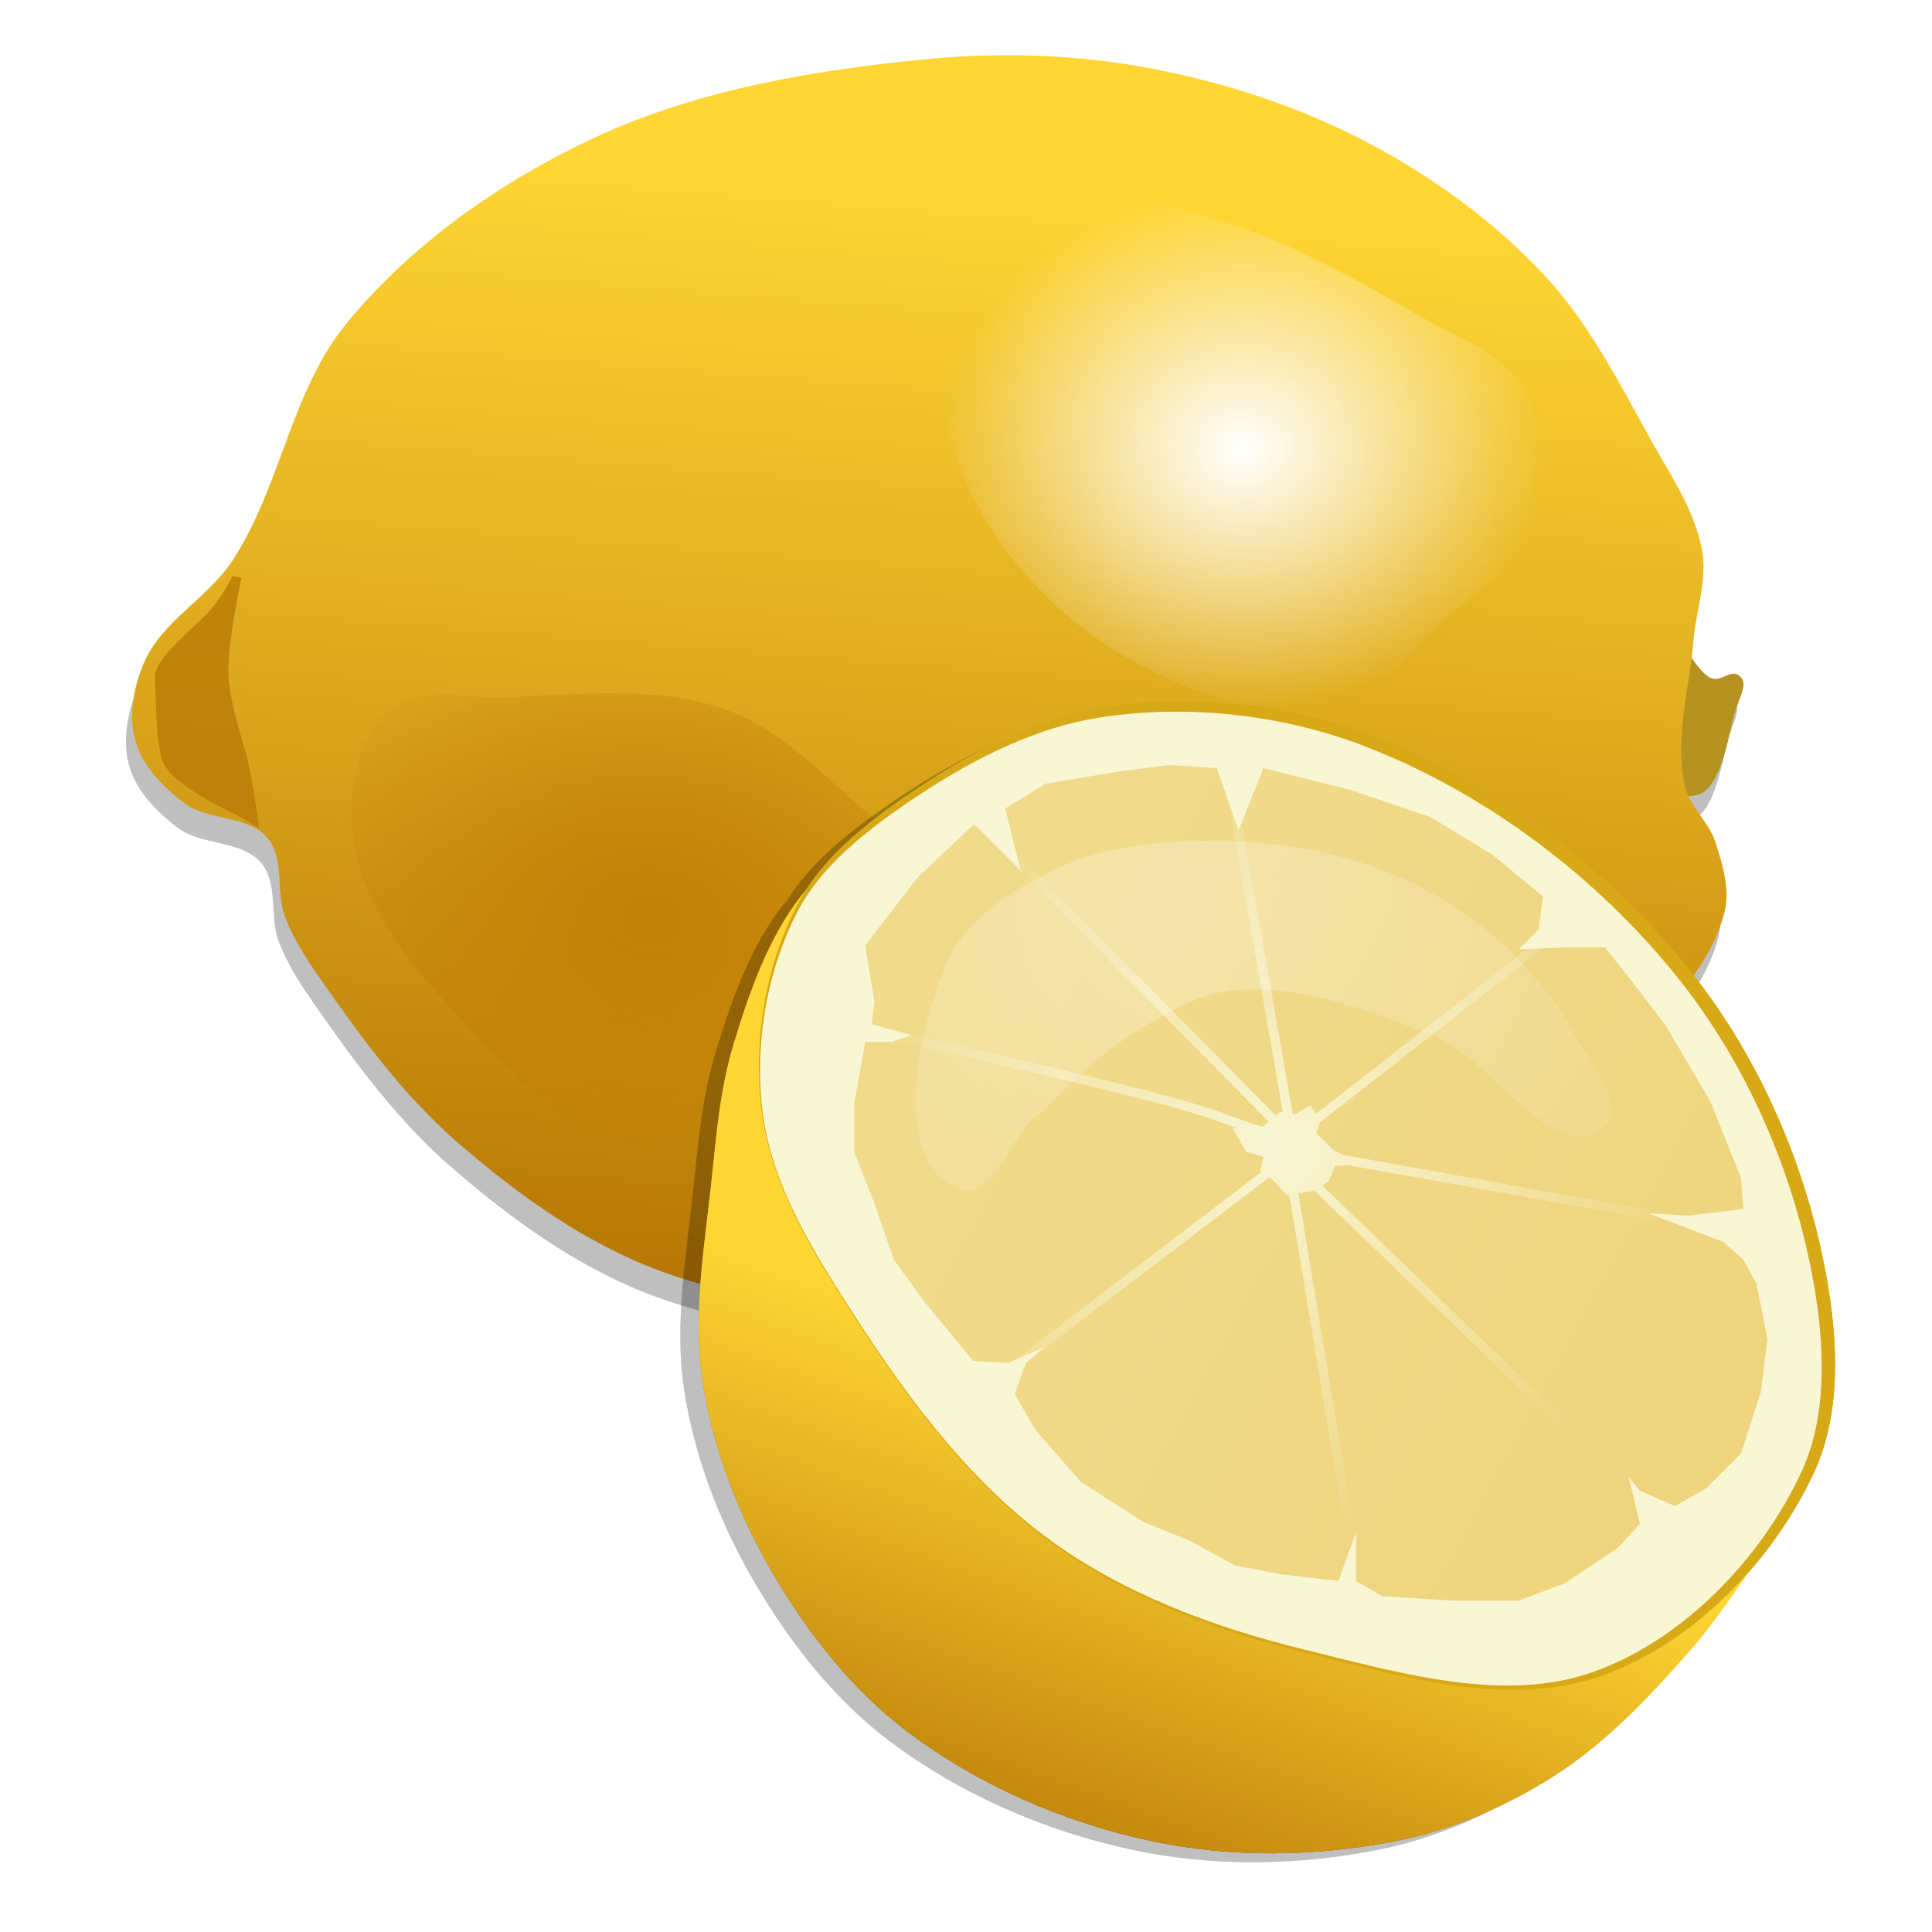 <?xml version="1.0" encoding="UTF-8"?>
<svg viewBox="0 0 200 210" xmlns="http://www.w3.org/2000/svg" xmlns:xlink="http://www.w3.org/1999/xlink" width="50" height="50">
 <defs>
  <filter id="k">
   <feGaussianBlur stdDeviation="1.865"/>
  </filter>
  <filter id="i">
   <feGaussianBlur stdDeviation="2.34"/>
  </filter>
  <filter id="n" x="-.17" y="-.224" width="1.339" height="1.449">
   <feGaussianBlur stdDeviation="4.598"/>
  </filter>
  <filter id="m" x="-.101" y="-.117" width="1.201" height="1.233">
   <feGaussianBlur stdDeviation="2.75"/>
  </filter>
  <filter id="l" x="-.388" y="-.071" width="1.776" height="1.142">
   <feGaussianBlur stdDeviation=".701"/>
  </filter>
  <filter id="j" x="-.072" y="-.143" width="1.144" height="1.287">
   <feGaussianBlur stdDeviation="2.275"/>
  </filter>
  <linearGradient id="d">
   <stop stop-color="#fff" offset="0"/>
   <stop stop-color="#fff" stop-opacity="0" offset="1"/>
  </linearGradient>
  <linearGradient id="h" x1="135.52" x2="150.82" y1="335.33" y2="141.84" gradientUnits="userSpaceOnUse">
   <stop stop-color="#d7970b" offset="0"/>
   <stop stop-color="#b06e00" offset=".315"/>
   <stop stop-color="#ffd634" offset="1"/>
  </linearGradient>
  <linearGradient id="c" x1="240.87" x2="280.51" y1="374.49" y2="264.21" gradientUnits="userSpaceOnUse">
   <stop stop-color="#d7970b" offset="0"/>
   <stop stop-color="#b06e00" offset=".47"/>
   <stop stop-color="#ffd634" offset="1"/>
  </linearGradient>
  <linearGradient id="b" x1="383.2" x2="256.66" y1="297.18" y2="228.29" gradientUnits="userSpaceOnUse">
   <stop stop-color="#edd074" offset="0"/>
   <stop stop-color="#f0db8c" offset="1"/>
  </linearGradient>
  <radialGradient id="g" cx="68.951" cy="55.398" r="43.567" gradientTransform="matrix(1 0 0 .817 5.741 172.77)" gradientUnits="userSpaceOnUse">
   <stop stop-color="#c17f05" offset="0"/>
   <stop stop-color="#c17f05" stop-opacity="0" offset="1"/>
  </radialGradient>
  <radialGradient id="a" cx="290.78" cy="235.92" r="45.688" gradientTransform="matrix(1 0 0 .931 0 16.439)" gradientUnits="userSpaceOnUse">
   <stop stop-color="#f9f6d4" offset="0"/>
   <stop stop-color="#f9f6d4" stop-opacity="0" offset="1"/>
  </radialGradient>
  <radialGradient id="f" cx="136.02" cy="157.83" r="32.821" gradientTransform="matrix(1 0 0 .862 2.916 30.902)" gradientUnits="userSpaceOnUse" xlink:href="#d"/>
  <radialGradient id="e" cx="124.37" cy="90.987" r="43.303" gradientTransform="matrix(1.762 0 0 1.513 -94.778 -38.204)" gradientUnits="userSpaceOnUse" xlink:href="#d"/>
 </defs>
 <path d="m104.14 8.711c-3.007-0.011-5.99 0.119-8.969 0.406-12.397 1.197-25.096 3.342-36.375 8.625-10.109 4.735-19.693 11.47-26.781 20.094-6.069 7.383-7.182 17.861-12.438 25.844-2.673 4.06-7.611 6.549-9.562 11-1.16 2.645-1.76 5.816-0.969 8.594 0.778 2.731 2.993 4.965 5.25 6.688 2.614 1.994 6.987 1.32 9.094 3.844 1.884 2.257 0.877 5.882 1.938 8.625 0.927 2.398 2.343 4.577 3.812 6.688 4.399 6.317 9.037 12.635 14.844 17.688 6.81 5.925 14.414 11.405 22.938 14.375 12.123 4.224 25.453 4.77 38.281 4.281 13.626-0.519 27.808-1.939 40.188-7.656 9.473-4.375 17.188-12.058 24.406-19.594 4.655-4.86 10.272-9.769 11.969-16.281 0.648-2.488-0.186-5.207-0.969-7.656-0.591-1.849-2.128-3.316-2.938-5.062 0.319 6e-3 0.646-0.018 1.031-0.125 2.261-0.631 3.189-5.525 3.75-7.969s1.811-3.991 0.812-4.906-1.995 0.728-3.219 0.188c-0.637-0.281-1.412-1.265-2.031-2.156 0.084-0.66 0.135-1.312 0.188-1.969 0.256-3.195 1.5-6.402 0.969-9.562-0.756-4.503-3.545-8.439-5.75-12.438-3.396-6.159-6.668-12.579-11.469-17.719-5.443-5.827-12.073-10.622-19.125-14.344-7.448-3.931-15.658-6.585-23.938-8.125-4.903-0.912-9.926-1.356-14.938-1.375z" filter="url(#i)" opacity=".5"/>
 <g transform="translate(-8.932 -118.12)">
  <path d="m186.81 188.08-1.691 15.392s1.122 1.661 3.383 1.03 3.175-5.52 3.736-7.965 1.829-3.99 0.831-4.905-1.99 0.71-3.214 0.169-3.045-3.721-3.045-3.721z" fill="#b69220"/>
  <path d="m18.658 198.69c-0.792-2.777-0.203-5.966 0.957-8.611 1.952-4.451 6.895-6.944 9.568-11.003 5.255-7.983 6.37-18.451 12.438-25.834 7.088-8.623 16.682-15.358 26.791-20.093 11.279-5.283 23.961-7.414 36.359-8.611 7.943-0.767 16.075-0.502 23.92 0.957 8.28 1.54 16.472 4.202 23.92 8.133 7.051 3.722 13.693 8.525 19.136 14.352 4.801 5.139 8.086 11.542 11.482 17.701 2.205 3.999 4.985 7.935 5.741 12.438 0.531 3.161-0.7 6.373-0.957 9.568-0.422 5.255-2.09 10.638-0.957 15.787 0.506 2.299 2.632 3.976 3.349 6.219 0.782 2.449 1.605 5.166 0.957 7.654-1.696 6.513-7.305 11.406-11.96 16.266-7.218 7.536-14.925 15.239-24.399 19.614-12.38 5.718-26.56 7.135-40.186 7.654-12.829 0.489-26.149-0.081-38.272-4.306-8.524-2.97-16.153-8.427-22.963-14.352-5.807-5.052-10.432-11.384-14.83-17.701-1.469-2.11-2.9-4.299-3.827-6.698-1.06-2.743-0.03-6.354-1.914-8.611-2.107-2.524-6.476-1.833-9.09-3.827-2.257-1.722-4.484-3.967-5.262-6.698z" fill="url(#h)"/>
  <path d="m82.869 195.26c-7.66-2.728-16.228-1.577-24.356-1.353-4.083 0.113-9.041-1.262-12.178 1.353-3.617 3.016-4.535 8.846-4.059 13.531 0.673 6.625 4.989 12.665 9.472 17.591 6.568 7.216 14.61 16.697 24.356 16.238 9.288-0.438 14.745-11.363 21.65-17.591 3.316-2.99 9.472-5.007 9.472-9.472s-6.077-6.571-9.472-9.472c-4.664-3.985-9.105-8.767-14.884-10.825z" fill="url(#g)" filter="url(#n)"/>
  <path d="m158.53 152.64c-7.35-4.219-14.839-8.553-23.003-10.825-6.334-1.763-13.701-4.893-19.62-2.03-5.294 2.561-8.432 9.096-9.472 14.884-1.142 6.356 0.918 13.302 4.059 18.944 3.957 7.107 10.359 13.19 17.591 16.914 6.528 3.362 14.533 5.865 21.65 4.059 4.506-1.143 7.372-5.682 10.825-8.795 3.553-3.204 8.511-5.653 10.148-10.148 1.782-4.892 1.268-11.062-1.353-15.561-2.205-3.783-7.027-5.262-10.825-7.442z" fill="url(#f)" filter="url(#m)"/>
  <path d="m29.21 180.72s-1.159 2.472-2.812 4.125c-2.545 2.544-5.755 5.057-5.625 7 0.149 2.24 0.006 6.349 0.812 8.938s7.562 5.656 7.562 5.656l2.938 1.656s-0.766-6.034-1.562-8.594-1.613-5.674-1.75-7.719c-0.117-1.748 0.238-4.476 0.625-6.75s0.781-4.094 0.781-4.094z" fill="#b87905" filter="url(#l)" opacity=".88"/>
 </g>
 <g transform="translate(-157.57 -111.21)">
  <path d="m346.31 276.46s-6.081 9.608-9.81 13.87c-4.464 5.101-9.194 10.179-14.899 13.84-5.234 3.358-11.138 5.921-17.238 7.134-8.737 1.736-18.014 1.865-26.724 0-9.427-2.018-18.683-6.043-26.386-11.84-6.137-4.619-11.04-10.941-14.884-17.591-3.66-6.33-6.349-13.405-7.442-20.635-1.097-7.255 0.255-14.691 1.015-21.988 0.509-4.886 0.937-9.847 2.368-14.546 1.734-5.696 3.757-11.561 7.442-16.238 1.242-1.577 4.736-3.721 4.736-3.721z" fill="url(#c)"/>
  <path d="m251.16 197.65c-4.647 3.192-9.372 6.951-11.96 11.96-3.49 6.754-4.817 14.947-3.827 22.485 1.096 8.348 5.941 15.9 10.525 22.963 5.782 8.909 12.455 17.679 21.05 23.92 8.15 5.918 17.966 9.559 27.747 11.96 10.405 2.554 21.97 6.014 32.053 2.392 9.978-3.584 18.473-12.403 22.963-22.007 2.979-6.371 2.656-14.124 1.435-21.05-2.119-12.023-7.218-23.943-14.83-33.488-8.809-11.046-20.829-20.156-33.967-25.355-9.252-3.661-19.827-4.864-29.661-3.349-7.761 1.196-15.055 5.122-21.528 9.568z" fill="#d7a916"/>
  <path transform="translate(354.31 178.29)" d="m-74.812 10.281c-2.478 0.042-4.917 0.251-7.344 0.625-7.575 1.167-14.765 5.026-21.188 9.438-4.614 3.169-9.238 6.888-11.719 11.688-3.407 6.592-4.718 14.627-3.75 22 1.065 8.107 5.855 15.565 10.438 22.625 5.76 8.875 12.348 17.541 20.812 23.688 8.028 5.83 17.75 9.458 27.469 11.844 10.435 2.562 21.848 5.938 31.594 2.438 9.719-3.491 18.125-12.202 22.531-21.625 2.864-6.125 2.582-13.713 1.375-20.562-2.096-11.895-7.17-23.698-14.688-33.125-8.721-10.936-20.63-19.951-33.625-25.094-6.836-2.705-14.457-4.065-21.906-3.938z" fill="#f9f6d4"/>
  <path d="m247.62 220.07-1.015-6.089 5.751-7.442 6.089-5.751 5.074 5.074-1.691-6.766 4.398-2.706 8.119-1.353 5.412-0.677 5.074 0.338 2.368 6.766 2.706-6.766 9.472 2.368 8.713 2.978 6.698 4.066 5.502 4.545-0.478 3.588-2.153 2.153 5.741-0.239h3.588l2.87 3.588 3.827 5.023 4.784 8.133 3.349 8.372 0.239 3.349-5.98 0.718-4.306-0.239 8.133 3.11 2.153 1.914 1.435 2.631 1.196 5.98-0.718 5.741-2.153 6.698-3.827 3.827-3.349 1.914-3.827-1.674-1.196-1.435 1.196 5.023-2.392 2.631-5.741 3.827-5.023 1.914h-6.937l-7.894-0.478-2.87-1.674v-5.262l-1.914 5.262-6.219-0.718-5.023-0.957-4.784-2.631-5.262-2.153-6.698-4.306-5.023-5.741-2.153-3.827 1.196-3.349 1.914-1.674-3.827 1.674-3.827-0.239-5.502-6.698-3.11-4.306-2.153-6.219-2.153-5.502v-5.262l1.196-6.698h2.87l2.153-0.718-4.306-1.196z" fill="url(#b)"/>
  <path d="m286.81 196.59-0.969 0.188 6.156 35.281-0.219-0.031-0.531 0.438-28.156-28.531-0.719 0.719 28.094 28.469-0.656 0.562c-7.362-2.209-0.88-1.535-40.5-10.531l-0.219 1c34.283 7.784 33.917 8.264 37.969 9.688l-0.531 0.031 1.5 2.531 1.875 0.531-0.344 1.5 0.156 0.125-27.5 20.969 0.594 0.781 27.719-21.125 0.562 0.438 1.344 1.531 0.281-0.031 6.75 40.562 0.969-0.156-6.75-40.594 1.625-0.281 0.094-0.062 36.25 34.906 0.688-0.719-36.062-34.719 0.719-0.438 0.688-1.688 1.5-0.062 41.094 7.375 0.188-0.969-41.875-7.531-1.062-0.5-1.875-1.875 0.375-1.156 26.969-21.062-0.625-0.781-26.719 20.875-0.688-0.906-1.688 1-0.188-0.031-6.281-35.719z" fill="url(#a)"/>
  <path d="m346.31 276.46s-6.081 9.608-9.81 13.87c-4.464 5.101-9.194 10.179-14.899 13.84-5.234 3.358-11.138 5.921-17.238 7.134-8.737 1.736-18.014 1.865-26.724 0-9.427-2.018-18.683-6.043-26.386-11.84-6.137-4.619-11.04-10.941-14.884-17.591-3.66-6.33-6.349-13.405-7.442-20.635-1.097-7.255 0.255-14.691 1.015-21.988 0.509-4.886 0.937-9.847 2.368-14.546 1.734-5.696 3.757-11.561 7.442-16.238 1.242-1.577 4.736-3.721 4.736-3.721z" fill="url(#c)"/>
  <path d="m251.16 197.65c-4.647 3.192-9.372 6.951-11.96 11.96-3.49 6.754-4.817 14.947-3.827 22.485 1.096 8.348 5.941 15.9 10.525 22.963 5.782 8.909 12.455 17.679 21.05 23.92 8.15 5.918 17.966 9.559 27.747 11.96 10.405 2.554 21.97 6.014 32.053 2.392 9.978-3.584 18.473-12.403 22.963-22.007 2.979-6.371 2.656-14.124 1.435-21.05-2.119-12.023-7.218-23.943-14.83-33.488-8.809-11.046-20.829-20.156-33.967-25.355-9.252-3.661-19.827-4.864-29.661-3.349-7.761 1.196-15.055 5.122-21.528 9.568z" fill="#d7a916"/>
  <path transform="translate(354.31 178.29)" d="m-74.812 10.281c-2.478 0.042-4.917 0.251-7.344 0.625-7.575 1.167-14.765 5.026-21.188 9.438-4.614 3.169-9.238 6.888-11.719 11.688-3.407 6.592-4.718 14.627-3.75 22 1.065 8.107 5.855 15.565 10.438 22.625 5.76 8.875 12.348 17.541 20.812 23.688 8.028 5.83 17.75 9.458 27.469 11.844 10.435 2.562 21.848 5.938 31.594 2.438 9.719-3.491 18.125-12.202 22.531-21.625 2.864-6.125 2.582-13.713 1.375-20.562-2.096-11.895-7.17-23.698-14.688-33.125-8.721-10.936-20.63-19.951-33.625-25.094-6.836-2.705-14.457-4.065-21.906-3.938z" fill="#f9f6d4"/>
  <path d="m247.62 220.07-1.015-6.089 5.751-7.442 6.089-5.751 5.074 5.074-1.691-6.766 4.398-2.706 8.119-1.353 5.412-0.677 5.074 0.338 2.368 6.766 2.706-6.766 9.472 2.368 8.713 2.978 6.698 4.066 5.502 4.545-0.478 3.588-2.153 2.153 5.741-0.239h3.588l2.87 3.588 3.827 5.023 4.784 8.133 3.349 8.372 0.239 3.349-5.98 0.718-4.306-0.239 8.133 3.11 2.153 1.914 1.435 2.631 1.196 5.98-0.718 5.741-2.153 6.698-3.827 3.827-3.349 1.914-3.827-1.674-1.196-1.435 1.196 5.023-2.392 2.631-5.741 3.827-5.023 1.914h-6.937l-7.894-0.478-2.87-1.674v-5.262l-1.914 5.262-6.219-0.718-5.023-0.957-4.784-2.631-5.262-2.153-6.698-4.306-5.023-5.741-2.153-3.827 1.196-3.349 1.914-1.674-3.827 1.674-3.827-0.239-5.502-6.698-3.11-4.306-2.153-6.219-2.153-5.502v-5.262l1.196-6.698h2.87l2.153-0.718-4.306-1.196z" fill="url(#b)"/>
  <path d="m286.81 196.59-0.969 0.188 6.156 35.281-0.219-0.031-0.531 0.438-28.156-28.531-0.719 0.719 28.094 28.469-0.656 0.562c-7.362-2.209-0.88-1.535-40.5-10.531l-0.219 1c34.283 7.784 33.917 8.264 37.969 9.688l-0.531 0.031 1.5 2.531 1.875 0.531-0.344 1.5 0.156 0.125-27.5 20.969 0.594 0.781 27.719-21.125 0.562 0.438 1.344 1.531 0.281-0.031 6.75 40.562 0.969-0.156-6.75-40.594 1.625-0.281 0.094-0.062 36.25 34.906 0.688-0.719-36.062-34.719 0.719-0.438 0.688-1.688 1.5-0.062 41.094 7.375 0.188-0.969-41.875-7.531-1.062-0.5-1.875-1.875 0.375-1.156 26.969-21.062-0.625-0.781-26.719 20.875-0.688-0.906-1.688 1-0.188-0.031-6.281-35.719z" fill="url(#a)"/>
  <path d="m278.17 188.44c-2.519 0.043-5.01 0.246-7.469 0.625-7.761 1.196-15.058 5.148-21.531 9.594-4.204 2.887-8.464 6.242-11.156 10.562-0.077 0.086-0.185 0.167-0.25 0.25-3.685 4.677-5.703 10.523-7.438 16.219-1.431 4.699-1.866 9.676-2.375 14.562-0.76 7.298-2.128 14.714-1.031 21.969 1.093 7.23 3.809 14.326 7.469 20.656 3.845 6.65 8.738 12.975 14.875 17.594 7.702 5.797 16.948 9.794 26.375 11.812 8.711 1.865 17.982 1.736 26.719 0 6.099-1.212 12.016-3.767 17.25-7.125 5.705-3.661 10.442-8.743 14.906-13.844 1.762-2.013 4.015-5.208 5.938-8.031 2.961-3.334 5.433-7.083 7.25-10.969 2.979-6.371 2.658-14.105 1.438-21.031-2.119-12.023-7.2-23.955-14.812-33.5-8.809-11.046-20.831-20.145-33.969-25.344-6.939-2.746-14.631-4.129-22.188-4z" filter="url(#k)" opacity=".5"/>
  <path d="m346.31 276.46s-6.081 9.608-9.81 13.87c-4.464 5.101-9.194 10.179-14.899 13.84-5.234 3.358-11.138 5.921-17.238 7.134-8.737 1.736-18.014 1.865-26.724 0-9.427-2.018-18.683-6.043-26.386-11.84-6.137-4.619-11.04-10.941-14.884-17.591-3.66-6.33-6.349-13.405-7.442-20.635-1.097-7.255 0.255-14.691 1.015-21.988 0.509-4.886 0.937-9.847 2.368-14.546 1.734-5.696 3.757-11.561 7.442-16.238 1.242-1.577 4.736-3.721 4.736-3.721z" fill="url(#c)"/>
  <path d="m251.16 197.65c-4.647 3.192-9.372 6.951-11.96 11.96-3.49 6.754-4.817 14.947-3.827 22.485 1.096 8.348 5.941 15.9 10.525 22.963 5.782 8.909 12.455 17.679 21.05 23.92 8.15 5.918 17.966 9.559 27.747 11.96 10.405 2.554 21.97 6.014 32.053 2.392 9.978-3.584 18.473-12.403 22.963-22.007 2.979-6.371 2.656-14.124 1.435-21.05-2.119-12.023-7.218-23.943-14.83-33.488-8.809-11.046-20.829-20.156-33.967-25.355-9.252-3.661-19.827-4.864-29.661-3.349-7.761 1.196-15.055 5.122-21.528 9.568z" fill="#d7a916"/>
  <path transform="translate(354.31 178.29)" d="m-74.812 10.281c-2.478 0.042-4.917 0.251-7.344 0.625-7.575 1.167-14.765 5.026-21.188 9.438-4.614 3.169-9.238 6.888-11.719 11.688-3.407 6.592-4.718 14.627-3.75 22 1.065 8.107 5.855 15.565 10.438 22.625 5.76 8.875 12.348 17.541 20.812 23.688 8.028 5.83 17.75 9.458 27.469 11.844 10.435 2.562 21.848 5.938 31.594 2.438 9.719-3.491 18.125-12.202 22.531-21.625 2.864-6.125 2.582-13.713 1.375-20.562-2.096-11.895-7.17-23.698-14.688-33.125-8.721-10.936-20.63-19.951-33.625-25.094-6.836-2.705-14.457-4.065-21.906-3.938z" fill="#f9f6d4"/>
  <path d="m247.62 220.07-1.015-6.089 5.751-7.442 6.089-5.751 5.074 5.074-1.691-6.766 4.398-2.706 8.119-1.353 5.412-0.677 5.074 0.338 2.368 6.766 2.706-6.766 9.472 2.368 8.713 2.978 6.698 4.066 5.502 4.545-0.478 3.588-2.153 2.153 5.741-0.239h3.588l2.87 3.588 3.827 5.023 4.784 8.133 3.349 8.372 0.239 3.349-5.98 0.718-4.306-0.239 8.133 3.11 2.153 1.914 1.435 2.631 1.196 5.98-0.718 5.741-2.153 6.698-3.827 3.827-3.349 1.914-3.827-1.674-1.196-1.435 1.196 5.023-2.392 2.631-5.741 3.827-5.023 1.914h-6.937l-7.894-0.478-2.87-1.674v-5.262l-1.914 5.262-6.219-0.718-5.023-0.957-4.784-2.631-5.262-2.153-6.698-4.306-5.023-5.741-2.153-3.827 1.196-3.349 1.914-1.674-3.827 1.674-3.827-0.239-5.502-6.698-3.11-4.306-2.153-6.219-2.153-5.502v-5.262l1.196-6.698h2.87l2.153-0.718-4.306-1.196z" fill="url(#b)"/>
  <path d="m286.81 196.59-0.969 0.188 6.156 35.281-0.219-0.031-0.531 0.438-28.156-28.531-0.719 0.719 28.094 28.469-0.656 0.562c-7.362-2.209-0.88-1.535-40.5-10.531l-0.219 1c34.283 7.784 33.917 8.264 37.969 9.688l-0.531 0.031 1.5 2.531 1.875 0.531-0.344 1.5 0.156 0.125-27.5 20.969 0.594 0.781 27.719-21.125 0.562 0.438 1.344 1.531 0.281-0.031 6.75 40.562 0.969-0.156-6.75-40.594 1.625-0.281 0.094-0.062 36.25 34.906 0.688-0.719-36.062-34.719 0.719-0.438 0.688-1.688 1.5-0.062 41.094 7.375 0.188-0.969-41.875-7.531-1.062-0.5-1.875-1.875 0.375-1.156 26.969-21.062-0.625-0.781-26.719 20.875-0.688-0.906-1.688 1-0.188-0.031-6.281-35.719z" fill="url(#a)"/>
 </g>
 <path d="m169.34 122.52c-5.525 4.56-12.227-7.657-18.944-10.148-6.823-2.531-14.07-5.451-21.312-4.736-4.17 0.412-7.965 2.827-11.502 5.074-3.913 2.486-7.063 6.008-10.487 9.134-2.651 2.42-4.443 8.761-7.78 7.442-7.667-3.03-4.592-17.113-1.353-24.695 2.042-4.78 7.161-7.883 11.84-10.148 4.757-2.303 10.277-2.916 15.561-3.045 6.265-0.153 12.675 0.681 18.605 2.706 4.778 1.631 9.329 4.192 13.193 7.442 3.679 3.095 6.857 6.929 9.134 11.163 1.621 3.016 5.685 7.631 3.045 9.81z" fill="url(#e)" filter="url(#j)" opacity=".528"/>
</svg>
